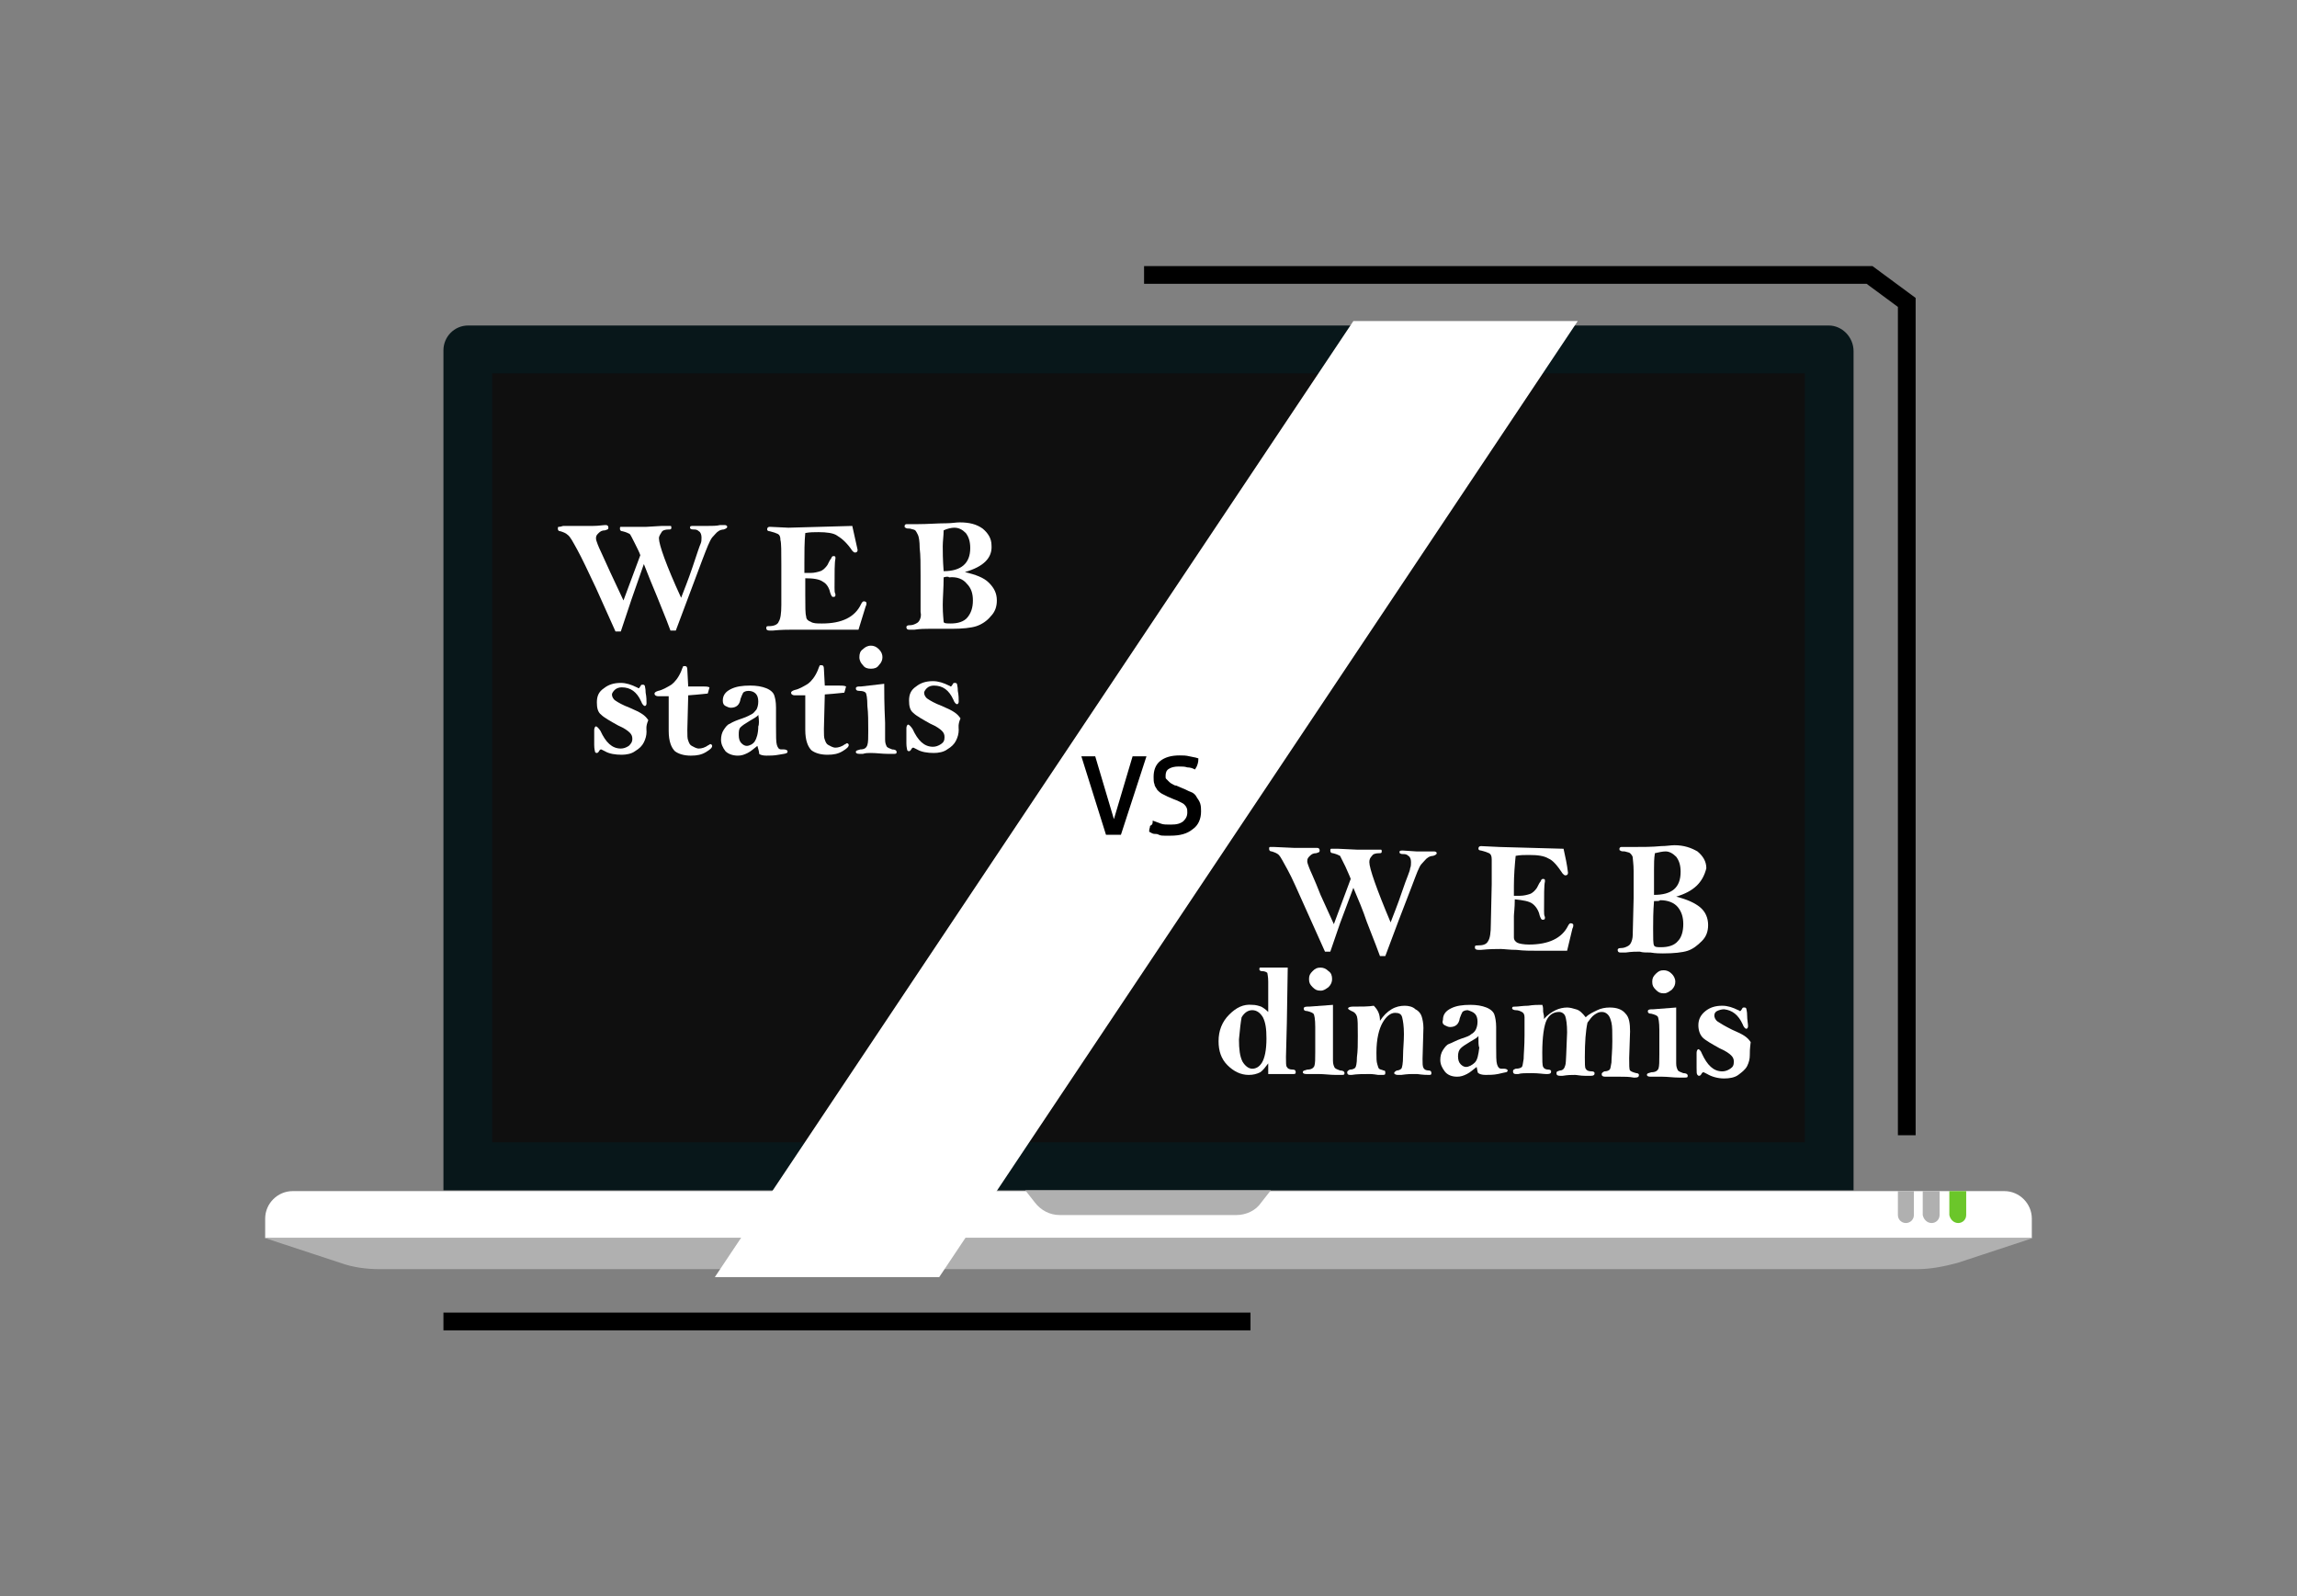 <?xml version="1.0" encoding="utf-8"?>
<!-- Generator: Adobe Illustrator 21.0.0, SVG Export Plug-In . SVG Version: 6.00 Build 0)  -->
<svg version="1.1" id="Layer_1" xmlns="http://www.w3.org/2000/svg" xmlns:xlink="http://www.w3.org/1999/xlink" x="0px" y="0px"
	 viewBox="0 0 259 180" style="enable-background:new 0 0 259 180;" xml:space="preserve">
<rect x="0" y="0" width="259" height="180" fill="#808080" stroke="none"/>
<style type="text/css">
	.st0{display:none;fill:#E6E6E6;}
	.st1{fill:#08171A;}
	.st2{fill:#0F0F0F;}
	.st3{fill:#FFFFFF;}
	.st4{fill:#B0B0B0;}
	.st5{fill:#6BC62A;}
	.st6{stroke:#000000;stroke-width:0.25;stroke-miterlimit:10;}
	.st7{fill:none;stroke:#000000;stroke-width:2;stroke-miterlimit:10;}
	.st8{enable-background:new    ;}
</style>
<rect y="0" class="st0" width="259" height="180"/>
<g>
	<path class="st1" d="M206.2,36.7H52.8c-1.6,0-2.8,1.3-2.8,2.8v94.7h159V39.6C209,38,207.7,36.7,206.2,36.7z"/>
	<rect x="55.5" y="42.1" class="st2" width="148" height="86.7"/>
	<path class="st3" d="M229.1,139.6H29.9v-2.2c0-1.7,1.4-3.1,3.1-3.1h193c1.7,0,3.1,1.4,3.1,3.1V139.6z"/>
	<path class="st4" d="M216.2,143.1H42.8c-1.5,0-3-0.2-4.4-0.7l-8.5-2.8h199.3l-8.5,2.8C219.2,142.8,217.7,143.1,216.2,143.1z"/>
	<path class="st4" d="M143.3,134.2h-27.7l1.1,1.4c0.7,0.9,1.7,1.4,2.8,1.4h19.9c1.1,0,2.2-0.5,2.8-1.4L143.3,134.2z"/>
	<path class="st5" d="M220.8,137.9L220.8,137.9c0.5,0,0.9-0.4,0.9-0.9v-2.7h-1.9v2.7C219.9,137.5,220.3,137.9,220.8,137.9z"/>
	<path class="st4" d="M217.8,137.9L217.8,137.9c0.5,0,0.9-0.4,0.9-0.9v-2.7h-1.9v2.7C216.9,137.5,217.3,137.9,217.8,137.9z"/>
	<path class="st4" d="M214.9,137.9L214.9,137.9c0.5,0,0.9-0.4,0.9-0.9v-2.7H214v2.7C214,137.5,214.4,137.9,214.9,137.9z"/>
</g>
<polygon class="st3" points="152.6,36.2 80.6,144 105.9,144 177.9,36.2 "/>
<g>
	<path class="st6" d="M122.1,85.4c0.1,0,0.2,0,0.3,0s0.2,0,0.4,0c0.1,0,0.2,0,0.3,0s0.2,0,0.3,0l2.2,7.4l2.2-7.4c0.2,0,0.4,0,0.7,0
		c0.1,0,0.2,0,0.3,0s0.2,0,0.3,0l-2.8,8.6c-0.1,0-0.2,0-0.3,0c-0.1,0-0.2,0-0.4,0s-0.2,0-0.4,0c-0.1,0-0.2,0-0.4,0L122.1,85.4z"/>
	<path class="st6" d="M130.1,92.7c0.3,0.1,0.5,0.2,0.8,0.3c0.3,0.1,0.6,0.1,1.1,0.1c0.7,0,1.1-0.1,1.5-0.4c0.3-0.3,0.5-0.6,0.5-1.1
		c0-0.2,0-0.4-0.1-0.6s-0.2-0.3-0.3-0.4s-0.3-0.2-0.5-0.3s-0.4-0.2-0.7-0.3l-0.7-0.3c-0.2-0.1-0.4-0.2-0.6-0.3
		c-0.2-0.1-0.4-0.3-0.5-0.4c-0.1-0.2-0.3-0.4-0.3-0.6c-0.1-0.2-0.1-0.5-0.1-0.8c0-0.7,0.2-1.3,0.7-1.7c0.5-0.4,1.2-0.6,2.1-0.6
		c0.4,0,0.7,0,1.1,0.1s0.6,0.1,0.9,0.2c0,0.3-0.1,0.7-0.3,1c-0.2-0.1-0.5-0.2-0.8-0.2c-0.3-0.1-0.6-0.1-1-0.1
		c-0.5,0-0.9,0.1-1.2,0.3c-0.3,0.2-0.4,0.5-0.4,0.9c0,0.2,0,0.3,0.1,0.4s0.2,0.2,0.3,0.3s0.2,0.2,0.4,0.3c0.2,0.1,0.3,0.2,0.5,0.2
		l0.7,0.3c0.3,0.1,0.6,0.3,0.9,0.4s0.5,0.3,0.6,0.5s0.3,0.4,0.4,0.7s0.1,0.6,0.1,0.9c0,0.8-0.3,1.5-0.9,1.9
		c-0.6,0.5-1.4,0.7-2.4,0.7c-0.2,0-0.5,0-0.7,0s-0.4,0-0.6-0.1s-0.3-0.1-0.5-0.1s-0.3-0.1-0.5-0.2c0-0.2,0.1-0.4,0.1-0.5
		C130,93.1,130.1,92.9,130.1,92.7z"/>
</g>
<polyline class="st7" points="129,31 210.8,31 215,34.1 215,128 "/>
<line class="st7" x1="141" y1="149" x2="50" y2="149"/>
<g class="st8">
	<path class="st3" d="M70,71.2l-0.6,0l-2.2-4.9c-0.9-1.9-1.6-3.4-2.1-4.3c-0.5-0.9-0.8-1.5-1.1-1.7c-0.2-0.2-0.5-0.3-0.8-0.4
		c-0.2,0-0.3-0.1-0.3-0.3c0-0.1,0-0.2,0.1-0.2c0.1,0,0.2,0,0.5-0.1l2.2,0c0.3,0,0.6,0,1.1,0c0.7,0,1.2-0.1,1.5-0.1
		c0.2,0,0.3,0.1,0.3,0.3c0,0.2-0.1,0.2-0.4,0.3c-0.3,0-0.5,0.1-0.7,0.3c-0.2,0.2-0.3,0.3-0.3,0.6c0,0.2,0.1,0.4,0.2,0.7
		c0.1,0.3,0.6,1.3,1.4,3.1l1.5,3.2l1.9-5.1c-0.1-0.3-0.3-0.7-0.6-1.3c-0.3-0.6-0.5-1-0.6-1.1c-0.2-0.1-0.4-0.2-0.8-0.3
		c-0.2,0-0.3-0.1-0.3-0.3c0-0.1,0-0.2,0.1-0.2c0.1,0,0.3,0,0.8,0l2.1,0l1.7-0.1c0.6,0,0.9,0,1,0s0.1,0.1,0.1,0.2
		c0,0.2-0.1,0.2-0.3,0.2c-0.4,0-0.7,0.1-0.8,0.3s-0.3,0.4-0.3,0.7c0,0.7,0.8,3,2.5,6.7c0.3-0.8,0.8-2,1.3-3.5
		c0.5-1.5,0.8-2.4,0.9-2.6c0.1-0.2,0.1-0.5,0.1-0.7c0-0.3-0.1-0.6-0.3-0.7c-0.2-0.2-0.4-0.2-0.6-0.2c-0.3,0-0.4-0.1-0.4-0.2
		c0-0.2,0.1-0.2,0.4-0.2l1.5,0c0.6,0,1.1,0,1.5-0.1c0.2,0,0.4,0,0.5,0c0.2,0,0.3,0.1,0.3,0.2c0,0.1-0.1,0.2-0.4,0.3
		c-0.2,0-0.5,0.1-0.6,0.2c-0.2,0.1-0.4,0.4-0.7,0.7c-0.3,0.4-0.6,1.2-1.1,2.5l-1.5,4l-1.5,4l-0.6,0c-0.1-0.3-0.6-1.6-1.5-3.8
		c-0.5-1.2-1-2.4-1.5-3.7l-1.4,4L70,71.2z"/>
	<path class="st3" d="M96.1,59.3c0.2,0.9,0.4,1.8,0.6,2.7c0,0.2-0.1,0.3-0.3,0.3c-0.1,0-0.2-0.1-0.3-0.2c-0.6-0.9-1.2-1.4-1.7-1.7
		C94,60.1,93.2,60,92.3,60c-0.5,0-1,0-1.5,0.1c-0.1,1-0.1,2.2-0.1,3.4c0,0.2,0,0.6,0,1.1l0.7,0c0.4,0,0.8-0.1,1.1-0.2
		c0.3-0.1,0.6-0.4,0.8-0.7c0.2-0.4,0.3-0.6,0.4-0.7c0.1-0.2,0.1-0.3,0.3-0.3c0.2,0,0.2,0.1,0.2,0.2c0,0,0,0.1,0,0.1
		c-0.1,0.4-0.1,1.5-0.1,3.3c0,0.3,0,0.5,0.1,0.7c0,0.1,0,0.1,0,0.1c0,0.2-0.1,0.2-0.3,0.2c-0.1,0-0.2-0.2-0.3-0.5
		c-0.1-0.5-0.4-1-0.8-1.2c-0.4-0.3-1.1-0.4-2-0.4c0,1,0,1.6,0,1.9c0,1.3,0,2.1,0.1,2.4c0,0.3,0.2,0.5,0.5,0.6
		c0.3,0.2,0.7,0.2,1.3,0.2c2.2,0,3.7-0.7,4.4-2.2c0.1-0.2,0.2-0.3,0.3-0.3c0.2,0,0.3,0.1,0.3,0.2c0,0.1,0,0.2-0.1,0.4L96.8,71
		l-3.2,0c-0.9,0-1.7,0-2.5,0c-0.8,0-1.4,0-1.8,0c-0.5,0-1.2,0-2.2,0.1c-0.1,0-0.2,0-0.3,0c-0.3,0-0.4-0.1-0.4-0.3
		c0-0.2,0.1-0.2,0.3-0.2c0.6,0,1-0.2,1.1-0.5c0.2-0.3,0.3-0.9,0.3-1.9l0-4.5c0-1.5,0-2.5-0.1-2.8c0-0.4-0.1-0.6-0.3-0.7
		c-0.2-0.1-0.5-0.2-0.9-0.3c-0.2,0-0.3-0.1-0.3-0.2c0-0.2,0.1-0.3,0.3-0.3l2.1,0.1L96.1,59.3z"/>
	<path class="st3" d="M108.8,64.5c1.2,0.3,2.1,0.6,2.7,1.2s0.9,1.2,0.9,2c0,0.7-0.2,1.3-0.7,1.8c-0.4,0.5-1,0.9-1.6,1.1
		c-0.6,0.2-1.6,0.3-2.8,0.3c-0.3,0-0.8,0-1.4,0c-0.5,0-0.9,0-1.2,0c-0.4,0-0.9,0-1.6,0.1c-0.3,0-0.5,0-0.6,0c-0.2,0-0.3-0.1-0.3-0.3
		c0-0.1,0.1-0.2,0.3-0.2c0.4,0,0.6-0.1,0.8-0.2s0.3-0.2,0.4-0.4c0.1-0.2,0.2-0.5,0.1-0.9l0-4.1c0-1.3,0-2.3-0.1-3.1
		c0-0.8-0.1-1.3-0.2-1.5c-0.1-0.2-0.2-0.4-0.3-0.5c-0.1-0.1-0.3-0.1-0.6-0.2c-0.2,0-0.4,0-0.5-0.1c-0.1,0-0.1-0.1-0.1-0.2
		c0-0.1,0.1-0.2,0.2-0.2c0.1,0,0.5,0,1.2,0c1.2,0,2.3-0.1,3.3-0.1c0.6,0,1.1-0.1,1.5-0.1c1.1,0,1.9,0.2,2.6,0.7c0.6,0.5,1,1.1,1,1.9
		C111.9,62.9,110.9,63.9,108.8,64.5z M106.4,64.4c2,0,3-0.9,3-2.6c0-0.8-0.2-1.3-0.5-1.7c-0.4-0.4-0.8-0.6-1.3-0.6
		c-0.3,0-0.8,0.1-1.2,0.3c0,0.6-0.1,1.2-0.1,1.8C106.3,62.1,106.3,63.1,106.4,64.4z M106.4,65.1c0,1.2-0.1,2.3-0.1,3.1
		c0,1.1,0.1,1.7,0.1,1.9s0.4,0.2,0.8,0.2c0.8,0,1.5-0.2,1.9-0.7c0.4-0.5,0.6-1.1,0.6-1.9c0-0.8-0.2-1.4-0.7-1.9
		c-0.4-0.5-1.1-0.8-2-0.7C107,65,106.7,65,106.4,65.1z"/>
</g>
<g class="st8">
	<path class="st3" d="M72.9,82.5c0,0.4-0.1,0.8-0.3,1.2c-0.2,0.4-0.5,0.7-1,1c-0.4,0.3-1,0.4-1.5,0.4c-0.7,0-1.4-0.1-1.9-0.4
		c-0.2-0.1-0.4-0.2-0.4-0.2c-0.1,0-0.1,0-0.2,0.1c-0.1,0.2-0.2,0.3-0.3,0.3c-0.1,0-0.1,0-0.2-0.1c0-0.1-0.1-0.3-0.1-0.8
		c0-0.5,0-1,0-1.7c0-0.2,0.1-0.4,0.2-0.4s0.3,0.2,0.5,0.5c0.6,1.3,1.3,2,2.3,2c0.3,0,0.6-0.1,0.9-0.3c0.2-0.2,0.4-0.4,0.4-0.8
		c0-0.3-0.1-0.5-0.3-0.7c-0.2-0.2-0.6-0.5-1.3-0.8c-0.9-0.5-1.6-0.9-1.9-1.2c-0.4-0.3-0.5-0.8-0.5-1.4c0-0.7,0.2-1.2,0.8-1.6
		c0.5-0.4,1.1-0.6,1.9-0.6c0.6,0,1.2,0.2,1.8,0.5c0.1,0,0.1,0.1,0.2,0.1c0.1,0,0.1-0.1,0.2-0.2c0.1-0.2,0.1-0.2,0.3-0.2
		c0.1,0,0.1,0,0.2,0.1c0,0.1,0.1,0.3,0.1,0.8c0.1,0.5,0.1,0.9,0.1,1.2c0,0.2-0.1,0.3-0.2,0.3c-0.1,0-0.3-0.2-0.4-0.5
		c-0.5-1.1-1.2-1.6-2.2-1.6c-0.3,0-0.6,0.1-0.8,0.3c-0.2,0.2-0.3,0.4-0.3,0.5c0,0.2,0.1,0.5,0.4,0.7c0.3,0.2,0.8,0.5,1.6,0.8
		c0.7,0.3,1.1,0.5,1.4,0.7c0.3,0.2,0.5,0.4,0.7,0.7C72.8,81.9,72.9,82.2,72.9,82.5z"/>
	<path class="st3" d="M77.6,77.4c0.4,0,0.9,0,1.6,0c0.3,0,0.6,0,0.8,0.1c-0.1,0.4-0.2,0.7-0.2,0.7c-0.1,0-0.8,0.1-2.2,0.2l-0.1,3.9
		c0,0.6,0,1,0.1,1.2c0.1,0.3,0.2,0.5,0.4,0.6s0.5,0.3,0.8,0.3c0.3,0,0.7-0.1,1.1-0.4c0.1,0,0.1-0.1,0.2-0.1c0.1,0,0.2,0.1,0.2,0.2
		c0,0.2-0.2,0.4-0.7,0.7c-0.5,0.3-1,0.4-1.7,0.4c-0.8,0-1.4-0.2-1.8-0.5c-0.4-0.4-0.7-1.1-0.7-2.3c0-1.3,0-2.6,0-3.9
		c-0.6,0-1,0-1.2,0c-0.2,0-0.4-0.1-0.4-0.3c0-0.1,0.1-0.2,0.4-0.3c0.5-0.1,1-0.4,1.5-0.7c0.4-0.3,0.8-0.8,1.1-1.5
		c0.1-0.3,0.2-0.5,0.2-0.5c0-0.1,0.1-0.1,0.2-0.1c0.2,0,0.3,0.1,0.3,0.4L77.6,77.4z"/>
	<path class="st3" d="M85.4,84.1c-0.4,0.3-0.7,0.6-1.1,0.8c-0.4,0.2-0.7,0.3-1.1,0.3c-0.6,0-1.1-0.2-1.4-0.5
		c-0.3-0.4-0.5-0.8-0.5-1.3c0-0.4,0.1-0.8,0.3-1.1c0.2-0.3,0.4-0.6,0.7-0.7c0.3-0.2,0.8-0.4,1.4-0.6c0.6-0.2,0.9-0.4,1.1-0.5
		s0.3-0.3,0.5-0.5c0.1-0.2,0.2-0.5,0.2-0.9c0-0.4-0.1-0.7-0.3-0.9s-0.5-0.3-0.8-0.3c-0.3,0-0.5,0.1-0.6,0.2
		c-0.1,0.2-0.2,0.4-0.3,0.7c-0.1,0.7-0.5,1-1.1,1c-0.2,0-0.4-0.1-0.6-0.2c-0.2-0.1-0.3-0.3-0.3-0.6c0-0.6,0.3-1,0.9-1.3
		c0.6-0.3,1.3-0.4,2.2-0.4c0.7,0,1.3,0.1,1.8,0.3c0.5,0.2,0.8,0.5,0.9,0.8c0.1,0.3,0.2,0.7,0.2,1.4l0,2.1c0,1.1,0,1.8,0.1,2.1
		c0.1,0.3,0.2,0.5,0.5,0.5c0,0,0.1,0,0.1,0c0.1,0,0.2,0,0.2,0c0.2,0,0.4,0.1,0.4,0.2c0,0.1,0,0.2-0.1,0.2c-0.1,0.1-0.4,0.1-0.9,0.2
		s-1,0.1-1.4,0.1s-0.7-0.1-0.8-0.2C85.6,84.7,85.5,84.5,85.4,84.1z M85.5,80.6c-0.1,0.2-0.5,0.4-1,0.7c-0.5,0.3-0.8,0.5-1,0.7
		c-0.2,0.2-0.2,0.5-0.2,0.9c0,0.4,0.1,0.7,0.3,0.9c0.2,0.2,0.4,0.3,0.6,0.3c0.3,0,0.7-0.2,0.9-0.5s0.4-0.9,0.4-1.7
		C85.6,81.7,85.6,81.2,85.5,80.6z"/>
	<path class="st3" d="M93,77.3c0.4,0,0.9,0,1.6,0c0.3,0,0.6,0,0.8,0.1c-0.1,0.4-0.2,0.7-0.2,0.7c-0.1,0-0.8,0.1-2.2,0.2l-0.1,3.9
		c0,0.6,0,1,0.1,1.2c0.1,0.3,0.2,0.5,0.4,0.6s0.5,0.3,0.8,0.3c0.3,0,0.7-0.1,1.1-0.4c0.1,0,0.1-0.1,0.2-0.1c0.1,0,0.2,0.1,0.2,0.2
		c0,0.2-0.2,0.4-0.7,0.7c-0.5,0.3-1,0.4-1.7,0.4c-0.8,0-1.4-0.2-1.8-0.5c-0.4-0.4-0.7-1.1-0.7-2.3c0-1.3,0-2.6,0-3.9
		c-0.6,0-1,0-1.2,0c-0.2,0-0.4-0.1-0.4-0.3c0-0.1,0.1-0.2,0.4-0.3c0.5-0.1,1-0.4,1.5-0.7c0.4-0.3,0.8-0.8,1.1-1.5
		c0.1-0.3,0.2-0.5,0.2-0.5c0-0.1,0.1-0.1,0.2-0.1c0.2,0,0.3,0.1,0.3,0.4L93,77.3z"/>
	<path class="st3" d="M99.7,77.1c0,0.8,0,2.3,0.1,4.4l0,1.9c0,0.4,0.1,0.6,0.2,0.8c0.1,0.1,0.3,0.2,0.6,0.3c0.3,0,0.5,0.1,0.5,0.3
		c0,0.2-0.1,0.2-0.4,0.2c-0.1,0-0.3,0-0.6,0c-0.6,0-1.3-0.1-1.9-0.1c-0.3,0-0.6,0-0.9,0.1c-0.2,0-0.3,0-0.4,0
		c-0.3,0-0.4-0.1-0.4-0.2c0-0.2,0.2-0.2,0.5-0.3c0.5,0,0.7-0.2,0.8-0.5c0.1-0.3,0.1-0.8,0.1-1.6c0-1,0-2-0.1-2.8
		c0-0.9-0.1-1.4-0.2-1.5c-0.1-0.1-0.3-0.2-0.7-0.2c-0.3,0-0.4-0.1-0.4-0.3c0-0.1,0.1-0.2,0.4-0.2l0.2,0L99.7,77.1z M99.5,74.1
		c0,0.3-0.1,0.6-0.4,0.9c-0.2,0.3-0.5,0.4-0.9,0.4c-0.4,0-0.7-0.1-0.9-0.4c-0.2-0.2-0.4-0.5-0.4-0.9c0-0.4,0.1-0.7,0.4-0.9
		c0.2-0.2,0.5-0.4,0.9-0.4c0.3,0,0.6,0.1,0.9,0.4C99.4,73.5,99.5,73.8,99.5,74.1z"/>
	<path class="st3" d="M108.1,82.3c0,0.4-0.1,0.8-0.3,1.2s-0.5,0.7-1,1c-0.4,0.3-1,0.4-1.5,0.4c-0.7,0-1.4-0.1-1.9-0.4
		c-0.2-0.1-0.4-0.2-0.4-0.2c-0.1,0-0.1,0-0.2,0.1c-0.1,0.2-0.2,0.3-0.3,0.3c-0.1,0-0.1,0-0.2-0.1c0-0.1-0.1-0.3-0.1-0.8
		c0-0.5,0-1,0-1.7c0-0.2,0.1-0.4,0.2-0.4c0.1,0,0.3,0.2,0.5,0.5c0.6,1.3,1.3,2,2.3,2c0.3,0,0.6-0.1,0.9-0.3s0.4-0.4,0.4-0.8
		c0-0.3-0.1-0.5-0.3-0.7c-0.2-0.2-0.6-0.5-1.3-0.8c-0.9-0.5-1.6-0.9-1.9-1.2c-0.4-0.3-0.5-0.8-0.5-1.4c0-0.7,0.2-1.2,0.8-1.6
		c0.5-0.4,1.1-0.6,1.9-0.6c0.6,0,1.2,0.2,1.8,0.5c0.1,0,0.1,0.1,0.2,0.1c0.1,0,0.1-0.1,0.2-0.2c0.1-0.2,0.1-0.2,0.3-0.2
		c0.1,0,0.1,0,0.2,0.1c0,0.1,0.1,0.3,0.1,0.8c0.1,0.5,0.1,0.9,0.1,1.2c0,0.2-0.1,0.3-0.2,0.3c-0.1,0-0.3-0.2-0.4-0.5
		c-0.5-1.1-1.2-1.6-2.2-1.6c-0.3,0-0.6,0.1-0.8,0.3s-0.3,0.4-0.3,0.5c0,0.2,0.1,0.5,0.4,0.7c0.3,0.2,0.8,0.5,1.6,0.8
		c0.7,0.3,1.1,0.5,1.4,0.7c0.3,0.2,0.5,0.4,0.7,0.7C108,81.7,108.1,82,108.1,82.3z"/>
</g>
<g class="st8">
	<path class="st3" d="M150,107.3l-0.6,0l-2.2-4.9c-0.9-2-1.5-3.4-2-4.3s-0.8-1.5-1-1.7s-0.5-0.3-0.8-0.4c-0.2,0-0.3-0.1-0.3-0.3
		c0-0.1,0-0.2,0.1-0.2c0.1,0,0.2,0,0.5,0l2.2,0.1c0.3,0,0.6,0,1.1,0c0.7,0,1.2,0,1.5,0c0.2,0,0.3,0.1,0.3,0.3c0,0.2-0.1,0.2-0.4,0.3
		c-0.3,0-0.5,0.1-0.7,0.3c-0.2,0.2-0.3,0.3-0.3,0.6c0,0.2,0.1,0.4,0.2,0.7c0.1,0.3,0.6,1.3,1.3,3.1l1.5,3.3l1.9-5.1
		c-0.1-0.3-0.3-0.7-0.6-1.4c-0.3-0.6-0.5-1-0.6-1.2c-0.2-0.1-0.4-0.2-0.8-0.3c-0.2,0-0.3-0.1-0.3-0.3c0-0.1,0-0.2,0.1-0.2
		c0.1,0,0.3,0,0.8,0l2.1,0.1l1.7,0c0.6,0,0.9,0,1,0s0.1,0.1,0.1,0.2c0,0.2-0.1,0.2-0.3,0.2c-0.4,0-0.7,0.1-0.8,0.3
		c-0.2,0.2-0.3,0.4-0.3,0.7c0,0.7,0.8,3,2.4,6.8c0.3-0.8,0.8-2,1.3-3.5s0.9-2.3,0.9-2.6c0.1-0.2,0.1-0.5,0.1-0.7
		c0-0.3-0.1-0.6-0.3-0.7c-0.2-0.2-0.4-0.2-0.6-0.2c-0.3,0-0.4-0.1-0.4-0.2c0-0.2,0.1-0.2,0.4-0.2l1.5,0.1c0.6,0,1.1,0,1.5,0
		c0.2,0,0.4,0,0.5,0c0.2,0,0.3,0.1,0.3,0.2c0,0.1-0.1,0.2-0.4,0.3c-0.2,0-0.5,0.1-0.6,0.2c-0.2,0.1-0.4,0.4-0.7,0.7
		s-0.6,1.2-1.1,2.5l-1.5,3.9l-1.5,4l-0.6,0c-0.1-0.3-0.6-1.6-1.5-3.9c-0.4-1.2-0.9-2.4-1.5-3.8l-1.5,4L150,107.3z"/>
	<path class="st3" d="M176.3,95.7c0.2,0.9,0.4,1.8,0.5,2.7c0,0.2-0.1,0.3-0.3,0.3c-0.1,0-0.2-0.1-0.3-0.2c-0.6-0.9-1.1-1.5-1.6-1.7
		c-0.5-0.3-1.2-0.4-2.2-0.4c-0.5,0-1,0-1.5,0.1c-0.1,1-0.2,2.2-0.2,3.4c0,0.2,0,0.6,0,1.1l0.7,0c0.4,0,0.8-0.1,1.1-0.2
		s0.6-0.4,0.8-0.7c0.2-0.4,0.3-0.6,0.4-0.7c0.1-0.2,0.1-0.3,0.3-0.3c0.2,0,0.2,0.1,0.2,0.2c0,0,0,0.1,0,0.1
		c-0.1,0.4-0.1,1.5-0.1,3.3c0,0.3,0,0.5,0.1,0.7c0,0.1,0,0.1,0,0.1c0,0.2-0.1,0.2-0.3,0.2c-0.1,0-0.2-0.2-0.3-0.5
		c-0.1-0.5-0.4-1-0.8-1.3c-0.4-0.3-1.1-0.4-2-0.5c0,1-0.1,1.6-0.1,1.9c0,1.3,0,2.1,0,2.4c0,0.3,0.2,0.5,0.4,0.6s0.7,0.2,1.3,0.2
		c2.2,0,3.7-0.7,4.4-2.1c0.1-0.2,0.2-0.3,0.3-0.3c0.2,0,0.3,0.1,0.3,0.2c0,0.1,0,0.2-0.1,0.4l-0.6,2.5l-3.2,0c-0.9,0-1.7,0-2.5-0.1
		c-0.8,0-1.4-0.1-1.8-0.1c-0.5,0-1.2,0-2.2,0.1c-0.1,0-0.2,0-0.3,0c-0.3,0-0.4-0.1-0.4-0.3c0-0.2,0.1-0.2,0.3-0.2
		c0.6,0,1-0.1,1.2-0.5c0.2-0.3,0.3-0.9,0.3-1.9l0.1-4.5c0-1.5,0-2.5,0-2.8c0-0.4-0.1-0.6-0.3-0.7c-0.2-0.1-0.5-0.2-0.9-0.3
		c-0.2,0-0.3-0.1-0.3-0.2c0-0.2,0.1-0.3,0.3-0.3l2.1,0.1L176.3,95.7z"/>
	<path class="st3" d="M189,101.1c1.2,0.3,2.1,0.7,2.7,1.2c0.6,0.5,0.9,1.2,0.9,2c0,0.7-0.2,1.3-0.7,1.8s-1,0.9-1.6,1.1
		s-1.6,0.3-2.8,0.3c-0.3,0-0.8,0-1.4-0.1c-0.5,0-0.9,0-1.2-0.1c-0.4,0-0.9,0-1.6,0.1c-0.3,0-0.5,0-0.6,0c-0.2,0-0.3-0.1-0.3-0.3
		c0-0.1,0.1-0.2,0.3-0.2c0.4,0,0.6-0.1,0.8-0.2c0.2-0.1,0.3-0.2,0.4-0.4s0.2-0.5,0.2-0.9l0.1-4.1c0-1.3,0-2.3,0-3.1
		c0-0.8-0.1-1.3-0.1-1.5s-0.2-0.4-0.3-0.5c-0.1-0.1-0.3-0.1-0.6-0.2c-0.2,0-0.4,0-0.5-0.1c-0.1,0-0.1-0.1-0.1-0.2
		c0-0.1,0.1-0.2,0.2-0.2c0.1,0,0.5,0,1.2,0c1.2,0,2.3,0,3.3-0.1c0.6,0,1.1-0.1,1.5-0.1c1.1,0,1.9,0.3,2.6,0.7c0.6,0.5,1,1.1,1,1.9
		C192,99.5,191,100.5,189,101.1z M186.5,101.6c-0.1,1.2-0.1,2.3-0.1,3.1c0,1.1,0,1.7,0.1,1.9c0.1,0.2,0.4,0.2,0.8,0.2
		c0.8,0,1.5-0.2,1.9-0.7c0.4-0.4,0.6-1.1,0.6-1.9c0-0.8-0.2-1.4-0.6-1.9c-0.4-0.5-1.1-0.8-2-0.8
		C187.1,101.6,186.9,101.6,186.5,101.6z M186.5,100.9c2,0,3-0.8,3-2.6c0-0.8-0.2-1.3-0.5-1.7c-0.4-0.4-0.8-0.6-1.2-0.6
		c-0.3,0-0.8,0.1-1.2,0.2c-0.1,0.6-0.1,1.2-0.1,1.8C186.5,98.7,186.5,99.6,186.5,100.9z"/>
</g>
<g class="st8">
	<path class="st3" d="M143,114.1c0-1.7,0-2.8,0-3.4c0-0.6-0.1-0.9-0.1-1c-0.1-0.1-0.3-0.2-0.6-0.2c-0.2,0-0.3-0.1-0.3-0.2
		c0-0.1,0-0.2,0.1-0.2c0.1,0,0.3,0,0.8,0l2.3,0l-0.1,6.2l-0.1,3.9c0,0.6,0,1,0.1,1.1c0.1,0.2,0.3,0.3,0.7,0.3c0.2,0,0.3,0.1,0.3,0.3
		c0,0.2-0.1,0.2-0.3,0.2l-2.8,0l0-1.2c-0.3,0.4-0.6,0.8-0.9,1c-0.4,0.2-0.8,0.3-1.3,0.3c-0.9,0-1.7-0.4-2.4-1.1
		c-0.7-0.7-1-1.6-1-2.7c0-1.2,0.4-2.2,1.2-3c0.8-0.8,1.6-1.2,2.6-1.1c0.4,0,0.7,0.1,1,0.2C142.4,113.6,142.7,113.8,143,114.1z
		 M139.7,117.2c0,1.1,0.1,1.9,0.4,2.5c0.3,0.5,0.7,0.8,1.1,0.8c0.4,0,0.8-0.2,1.1-0.7s0.5-1.4,0.5-2.7c0-1.1-0.1-1.8-0.4-2.4
		c-0.3-0.5-0.7-0.8-1.2-0.8c-0.5,0-0.9,0.3-1.2,0.8C139.9,115.2,139.8,116.1,139.7,117.2z"/>
	<path class="st3" d="M150.3,113.3c0,0.8,0,2.3,0,4.4l0,1.9c0,0.4,0.1,0.6,0.2,0.8c0.1,0.1,0.3,0.2,0.6,0.3c0.3,0,0.5,0.1,0.5,0.3
		c0,0.2-0.1,0.2-0.4,0.2c-0.1,0-0.3,0-0.6,0c-0.6,0-1.3-0.1-1.9-0.1c-0.3,0-0.6,0-1,0c-0.2,0-0.3,0-0.4,0c-0.3,0-0.4-0.1-0.4-0.2
		c0-0.2,0.2-0.2,0.5-0.3c0.5,0,0.7-0.2,0.8-0.4c0.1-0.3,0.1-0.8,0.1-1.6c0-1,0-2,0-2.8c0-0.9-0.1-1.4-0.2-1.5
		c-0.1-0.1-0.3-0.2-0.7-0.3c-0.3,0-0.4-0.1-0.4-0.3c0-0.1,0.1-0.2,0.4-0.2l0.2,0L150.3,113.3z M150.2,110.4c0,0.3-0.1,0.6-0.4,0.9
		c-0.3,0.2-0.5,0.4-0.9,0.4c-0.4,0-0.6-0.1-0.9-0.4s-0.4-0.5-0.4-0.9c0-0.4,0.1-0.6,0.4-0.9s0.5-0.4,0.9-0.4c0.3,0,0.6,0.1,0.9,0.4
		C150.1,109.7,150.2,110,150.2,110.4z"/>
	<path class="st3" d="M155.6,115.1c0.4-0.6,0.8-1,1.3-1.3c0.5-0.3,1-0.4,1.5-0.4c0.4,0,0.9,0.1,1.2,0.4c0.4,0.2,0.6,0.5,0.7,0.8
		s0.2,0.8,0.2,1.3l-0.1,3.5c0,0.5,0,0.8,0.1,1c0.1,0.2,0.3,0.3,0.6,0.3c0.2,0,0.3,0.1,0.3,0.3c0,0.2-0.1,0.2-0.3,0.2
		c-0.2,0-0.6,0-1.3-0.1c-0.2,0-0.4,0-0.6,0c-0.1,0-0.5,0-1.2,0.1l-0.4,0c-0.2,0-0.4-0.1-0.4-0.2c0-0.1,0.1-0.2,0.3-0.3
		c0.2,0,0.4-0.1,0.5-0.2c0.1-0.1,0.2-0.6,0.2-1.4s0.1-1.6,0.1-2.5c0-0.9-0.1-1.5-0.2-1.9s-0.4-0.5-0.8-0.5c-0.5,0-1,0.4-1.4,1.1
		c-0.4,0.7-0.7,1.8-0.7,3.4c0,0.6,0,1,0.1,1.3s0.1,0.4,0.2,0.5c0.1,0.1,0.3,0.1,0.5,0.2c0.2,0,0.2,0.1,0.2,0.3
		c0,0.2-0.1,0.2-0.4,0.2c-0.1,0-0.2,0-0.4,0c-0.6-0.1-0.9-0.1-0.9-0.1c-0.8,0-1.5,0-2.1,0.1c-0.1,0-0.2,0-0.2,0
		c-0.2,0-0.3-0.1-0.3-0.3c0-0.1,0.1-0.2,0.3-0.3c0.3,0,0.5-0.1,0.6-0.2c0.1-0.1,0.2-0.5,0.2-1.2c0.1-0.7,0.1-1.5,0.1-2.4
		c0-1.2,0-1.9-0.1-2.2c-0.1-0.3-0.3-0.5-0.6-0.6c-0.2-0.1-0.4-0.2-0.4-0.3c0-0.1,0.2-0.2,0.5-0.2c1,0,1.8,0,2.4-0.1
		C155.4,113.9,155.6,114.4,155.6,115.1z"/>
	<path class="st3" d="M166.5,120.3c-0.4,0.3-0.7,0.6-1.1,0.8c-0.4,0.2-0.7,0.3-1.1,0.3c-0.6,0-1.1-0.2-1.4-0.6s-0.5-0.8-0.5-1.3
		c0-0.4,0.1-0.8,0.3-1.1c0.2-0.3,0.4-0.6,0.7-0.7s0.8-0.4,1.4-0.6c0.6-0.2,0.9-0.3,1.1-0.5c0.2-0.1,0.4-0.3,0.5-0.5
		c0.1-0.2,0.2-0.5,0.2-0.9c0-0.4-0.1-0.7-0.3-0.9c-0.2-0.2-0.5-0.3-0.8-0.4c-0.3,0-0.5,0.1-0.6,0.2c-0.1,0.2-0.2,0.4-0.3,0.7
		c-0.1,0.7-0.5,1-1.1,1c-0.2,0-0.4-0.1-0.6-0.2s-0.3-0.3-0.2-0.6c0-0.6,0.3-1,0.9-1.3c0.6-0.3,1.3-0.4,2.2-0.4
		c0.7,0,1.3,0.1,1.8,0.3c0.5,0.2,0.8,0.5,0.9,0.8s0.2,0.8,0.2,1.4l0,2.1c0,1.1,0,1.8,0.1,2.1c0.1,0.3,0.2,0.5,0.5,0.5
		c0,0,0.1,0,0.1,0c0.1,0,0.2,0,0.2,0c0.2,0,0.4,0.1,0.4,0.2c0,0.1-0.1,0.2-0.2,0.2s-0.4,0.1-0.9,0.2s-1,0.1-1.4,0.1
		c-0.4,0-0.7-0.1-0.8-0.2C166.6,121,166.6,120.7,166.5,120.3z M166.7,116.8c-0.1,0.2-0.5,0.4-1,0.7c-0.5,0.3-0.8,0.5-1,0.7
		c-0.2,0.2-0.3,0.5-0.3,0.9c0,0.4,0.1,0.7,0.3,0.9c0.2,0.2,0.4,0.3,0.6,0.3c0.3,0,0.7-0.2,1-0.5s0.4-0.9,0.5-1.7
		C166.7,118,166.7,117.5,166.7,116.8z"/>
	<path class="st3" d="M174.1,114.9c0.4-0.5,0.9-0.8,1.3-1c0.4-0.2,0.9-0.3,1.3-0.3c0.3,0,0.7,0.1,1,0.2c0.4,0.1,0.7,0.4,1.1,0.9
		c0.4-0.4,0.9-0.6,1.3-0.8c0.4-0.2,0.9-0.3,1.4-0.3c0.8,0,1.4,0.2,1.8,0.7c0.4,0.4,0.5,1.1,0.5,2l-0.1,3c0,0.8,0,1.3,0.1,1.4
		c0.1,0.1,0.3,0.2,0.7,0.3c0.2,0,0.3,0.1,0.3,0.2c0,0.2-0.1,0.3-0.4,0.3c0,0-0.1,0-0.2,0c-0.5-0.1-1-0.1-1.6-0.1c-0.3,0-0.7,0-1.1,0
		c-0.3,0-0.4,0-0.5,0c-0.3,0-0.4-0.1-0.4-0.3c0-0.1,0.1-0.2,0.3-0.3c0.3,0,0.5-0.1,0.6-0.2s0.1-0.3,0.2-0.8c0-0.5,0.1-1.3,0.1-2.4
		c0-1,0-1.7-0.1-2.1s-0.2-0.7-0.4-0.9s-0.4-0.3-0.7-0.3c-0.3,0-0.5,0.1-0.8,0.3c-0.3,0.2-0.5,0.5-0.8,0.9c-0.2,0.9-0.3,2.2-0.3,3.9
		c0,0.7,0,1.2,0.1,1.3c0.1,0.2,0.3,0.3,0.7,0.3c0.2,0,0.3,0.1,0.3,0.2c0,0.2-0.1,0.3-0.4,0.3c-0.1,0-0.3,0-0.7,0
		c-0.5,0-0.9-0.1-1.1-0.1c-0.4,0-0.8,0-1.4,0.1c-0.1,0-0.2,0-0.3,0c-0.3,0-0.4-0.1-0.4-0.3c0-0.2,0.1-0.2,0.4-0.3
		c0.3,0,0.5-0.2,0.6-0.6c0.1-0.3,0.1-1.6,0.2-3.7c0-0.9-0.1-1.5-0.2-1.8c-0.1-0.3-0.4-0.5-0.7-0.5c-0.6,0-1.1,0.3-1.4,0.9
		s-0.5,1.9-0.5,3.7c0,0.9,0,1.4,0.1,1.6c0.1,0.2,0.3,0.3,0.6,0.3c0.2,0,0.3,0.1,0.3,0.2c0,0.2-0.1,0.3-0.4,0.3c0,0-0.1,0-0.2,0
		c-0.3,0-0.8-0.1-1.6-0.1c-0.7,0-1.2,0-1.5,0.1c-0.1,0-0.2,0-0.3,0c-0.2,0-0.3-0.1-0.3-0.3c0-0.2,0.1-0.2,0.3-0.3
		c0.4,0,0.6-0.1,0.7-0.2c0.1-0.1,0.1-0.4,0.2-0.9c0-0.5,0.1-1.4,0.1-2.7c0-1,0-1.7,0-2c0-0.3-0.1-0.5-0.3-0.6
		c-0.2-0.1-0.4-0.2-0.7-0.2c-0.2,0-0.4-0.1-0.4-0.2c0-0.2,0.1-0.2,0.4-0.2c0.3,0,0.8-0.1,1.4-0.1c0.6-0.1,1.1-0.1,1.6-0.1
		c0.1,0.2,0.1,0.5,0.1,0.8C174.1,114.5,174.1,114.6,174.1,114.9z"/>
	<path class="st3" d="M189,113.6c0,0.8,0,2.3,0,4.4l0,1.9c0,0.4,0.1,0.6,0.2,0.8c0.1,0.1,0.3,0.2,0.6,0.3c0.3,0,0.5,0.1,0.5,0.3
		c0,0.2-0.1,0.2-0.4,0.2c-0.1,0-0.3,0-0.6,0c-0.6,0-1.3-0.1-1.9-0.1c-0.3,0-0.6,0-0.9,0c-0.2,0-0.3,0-0.4,0c-0.3,0-0.4-0.1-0.4-0.2
		c0-0.2,0.2-0.2,0.5-0.3c0.5,0,0.7-0.2,0.8-0.4c0.1-0.3,0.1-0.8,0.1-1.6c0-1,0-2,0-2.8s-0.1-1.4-0.2-1.5s-0.3-0.2-0.7-0.3
		c-0.3,0-0.4-0.1-0.4-0.3c0-0.1,0.1-0.2,0.4-0.2l0.2,0L189,113.6z M188.9,110.7c0,0.3-0.1,0.6-0.4,0.9c-0.3,0.2-0.5,0.4-0.9,0.4
		c-0.4,0-0.6-0.1-0.9-0.4s-0.4-0.5-0.4-0.9c0-0.4,0.1-0.6,0.4-0.9s0.5-0.4,0.9-0.4c0.3,0,0.6,0.1,0.9,0.4
		C188.7,110,188.9,110.3,188.9,110.7z"/>
	<path class="st3" d="M197.3,119c0,0.4-0.1,0.8-0.3,1.2c-0.2,0.4-0.6,0.7-1,1c-0.4,0.3-1,0.4-1.6,0.4c-0.7,0-1.4-0.2-1.9-0.5
		c-0.2-0.1-0.4-0.2-0.4-0.2c-0.1,0-0.1,0-0.2,0.1c-0.1,0.2-0.2,0.3-0.3,0.3c-0.1,0-0.1,0-0.2-0.1s-0.1-0.3-0.1-0.8s0-1,0-1.7
		c0-0.2,0.1-0.4,0.2-0.4c0.1,0,0.3,0.2,0.4,0.5c0.6,1.3,1.3,2,2.3,2c0.3,0,0.6-0.1,0.9-0.3s0.4-0.4,0.4-0.8c0-0.3-0.1-0.5-0.3-0.7
		c-0.2-0.2-0.6-0.5-1.3-0.8c-0.9-0.5-1.6-0.9-1.9-1.2c-0.3-0.3-0.5-0.8-0.5-1.4c0-0.7,0.3-1.2,0.8-1.6s1.1-0.6,1.9-0.6
		c0.6,0,1.2,0.2,1.8,0.5c0.1,0,0.1,0.1,0.2,0.1c0.1,0,0.1-0.1,0.2-0.2c0.1-0.2,0.1-0.2,0.3-0.2c0.1,0,0.1,0,0.2,0.1
		c0,0.1,0.1,0.3,0.1,0.8s0.1,0.9,0.1,1.2c0,0.2-0.1,0.3-0.2,0.3c-0.1,0-0.3-0.2-0.4-0.5c-0.5-1.1-1.2-1.6-2.1-1.7
		c-0.3,0-0.6,0.1-0.8,0.2s-0.3,0.3-0.3,0.5c0,0.2,0.1,0.5,0.4,0.7c0.3,0.2,0.8,0.5,1.6,0.9c0.7,0.3,1.1,0.5,1.4,0.7
		c0.3,0.2,0.5,0.4,0.7,0.7C197.3,118.3,197.3,118.6,197.3,119z"/>
</g>
</svg>
